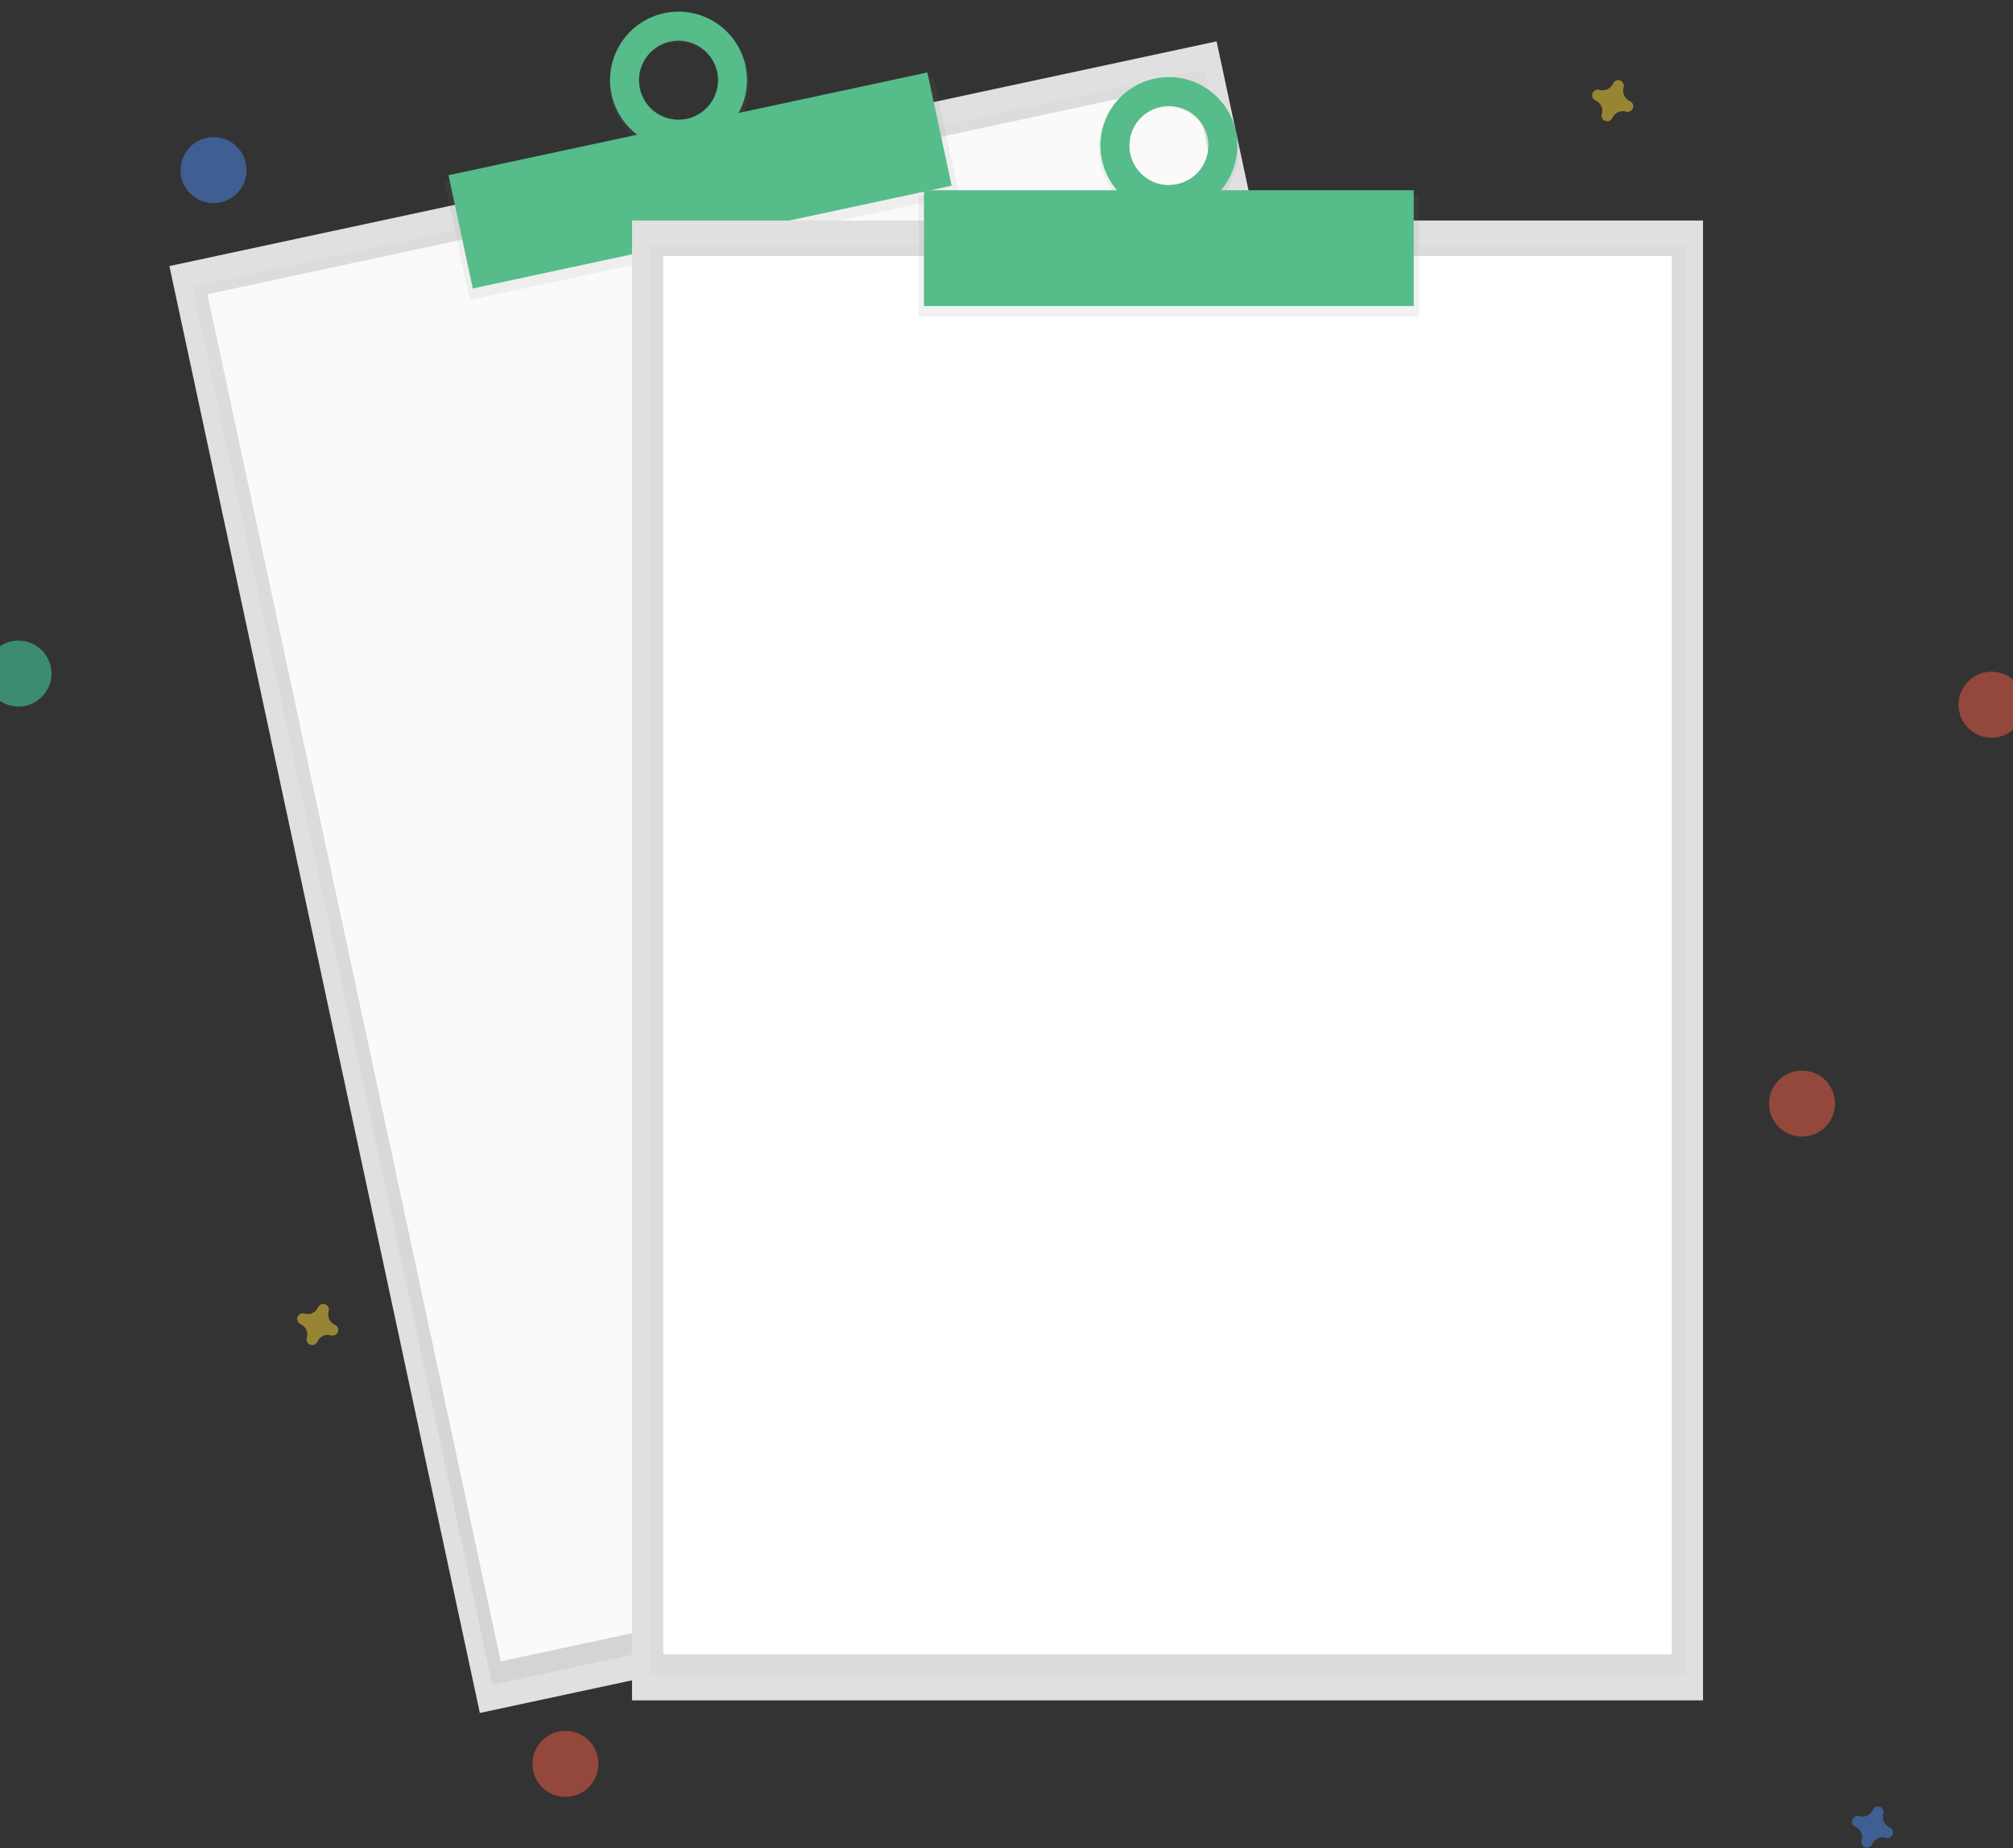 <svg xmlns="http://www.w3.org/2000/svg" xmlns:xlink="http://www.w3.org/1999/xlink" width="61" height="56" version="1.1" viewBox="0 0 61 56"><rect x="0" y="0" width="61" height="56" fill="#333333" stroke="none"/><title>undraw_no_data_qbuo</title><desc>Created with Sketch.</desc><defs><linearGradient id="linearGradient-1" x1="49.999%" x2="49.999%" y1="100%" y2="0%"><stop offset="0%" stop-color="gray" stop-opacity=".25"/><stop offset="54%" stop-color="gray" stop-opacity=".12"/><stop offset="100%" stop-color="gray" stop-opacity=".1"/></linearGradient><linearGradient id="linearGradient-2" x1="54017%" x2="54017%" y1="18020%" y2="13075%"><stop offset="0%" stop-color="gray" stop-opacity=".25"/><stop offset="54%" stop-color="gray" stop-opacity=".12"/><stop offset="100%" stop-color="gray" stop-opacity=".1"/></linearGradient><linearGradient id="linearGradient-3" x1="54017%" x2="54017%" y1="14086%" y2="8243%"><stop offset="0%" stop-color="gray" stop-opacity=".25"/><stop offset="54%" stop-color="gray" stop-opacity=".12"/><stop offset="100%" stop-color="gray" stop-opacity=".1"/></linearGradient><linearGradient id="linearGradient-4" x1="47640%" x2="47640%" y1="71053%" y2="12712%"><stop offset="0%" stop-color="gray" stop-opacity=".25"/><stop offset="54%" stop-color="gray" stop-opacity=".12"/><stop offset="100%" stop-color="gray" stop-opacity=".1"/></linearGradient><linearGradient id="linearGradient-5" x1="47694%" x2="47694%" y1="15613%" y2="10668%"><stop offset="0%" stop-color="gray" stop-opacity=".25"/><stop offset="54%" stop-color="gray" stop-opacity=".12"/><stop offset="100%" stop-color="gray" stop-opacity=".1"/></linearGradient><linearGradient id="linearGradient-6" x1="66686%" x2="66686%" y1="17639%" y2="11795%"><stop offset="0%" stop-color="gray" stop-opacity=".25"/><stop offset="54%" stop-color="gray" stop-opacity=".12"/><stop offset="100%" stop-color="gray" stop-opacity=".1"/></linearGradient></defs><g id="Guide" fill="none" fill-rule="evenodd" stroke="none" stroke-width="1"><g id="空状态" transform="translate(-677, -319)"><g id="Group-7" transform="translate(107, 200)"><g id="Group-20" transform="translate(1, 97)"><g id="undraw_no_data_qbuo" transform="translate(569, 20)"><rect id="Rectangle-path" width="32.455" height="44.842" x="9.476" y="6.159" fill="#E0E0E0" fill-rule="nonzero" transform="translate(25.703, 28.58) rotate(-12.11) translate(-25.703, -28.58)"/><g id="Group" fill="url(#linearGradient-1)" fill-rule="nonzero" opacity=".5" transform="translate(5.793, 4.085)"><rect id="Rectangle-path" width="31.358" height="43.326" x="4.232" y="2.832" transform="translate(19.911, 24.495) rotate(-12.11) translate(-19.911, -24.495)"/></g><rect id="Rectangle-path" width="30.56" height="42.369" x="10.39" y="7.239" fill="#FAFAFA" fill-rule="nonzero" transform="translate(25.67, 28.424) rotate(-12.11) translate(-25.67, -28.424)"/><rect id="Rectangle-path" width="15.16" height="3.672" x="13.684" y="5.866" fill="url(#linearGradient-2)" fill-rule="nonzero" transform="translate(21.264, 7.702) rotate(-12.11) translate(-21.264, -7.702)"/><path id="Shape" fill="url(#linearGradient-3)" fill-rule="nonzero" d="M20.126,2.399 C18.982,2.645 18.258,3.794 18.51,4.965 C18.761,6.136 19.892,6.888 21.034,6.642 C22.177,6.396 22.903,5.247 22.651,4.076 C22.399,2.905 21.271,2.154 20.126,2.399 Z M20.844,5.749 C20.35,5.867 19.833,5.674 19.536,5.26 C19.24,4.847 19.223,4.296 19.494,3.865 C19.764,3.434 20.268,3.21 20.769,3.297 C21.27,3.385 21.669,3.767 21.777,4.263 C21.851,4.584 21.794,4.921 21.619,5.2 C21.444,5.479 21.165,5.676 20.844,5.749 Z"/><rect id="Rectangle-path" width="14.841" height="3.51" x="13.794" y="5.713" fill="#55BC8A" fill-rule="nonzero" transform="translate(21.214, 7.469) rotate(-12.11) translate(-21.214, -7.469)"/><path id="Shape" fill="#55BC8A" fill-rule="nonzero" d="M20.126,2.399 C19.006,2.64 18.293,3.743 18.533,4.863 C18.774,5.983 19.877,6.696 20.997,6.455 C22.117,6.215 22.83,5.112 22.59,3.992 C22.474,3.455 22.15,2.984 21.688,2.686 C21.226,2.387 20.664,2.284 20.126,2.399 Z M20.812,5.6 C20.339,5.702 19.851,5.508 19.576,5.11 C19.301,4.711 19.293,4.186 19.556,3.78 C19.819,3.373 20.301,3.165 20.777,3.252 C21.254,3.34 21.63,3.705 21.732,4.179 C21.87,4.825 21.459,5.462 20.812,5.6 Z"/><rect id="Rectangle-path" width="32.455" height="44.842" x="19.152" y="8.682" fill="#E0E0E0" fill-rule="nonzero"/><g id="Group" fill="url(#linearGradient-4)" fill-rule="nonzero" opacity=".5" transform="translate(19.68, 9.431)"><rect id="Rectangle-path" width="31.358" height="43.326" x=".021" y=".009"/></g><rect id="Rectangle-path" width="30.56" height="42.369" x="20.099" y="9.76" fill="#FFF" fill-rule="nonzero"/><rect id="Rectangle-path" width="15.16" height="3.672" x="27.839" y="7.922" fill="url(#linearGradient-5)" fill-rule="nonzero"/><path id="Shape" fill="url(#linearGradient-6)" fill-rule="nonzero" d="M35.419,4.338 C34.249,4.338 33.3,5.309 33.3,6.508 C33.3,7.706 34.249,8.678 35.419,8.678 C36.59,8.678 37.539,7.706 37.539,6.508 C37.539,5.309 36.59,4.338 35.419,4.338 Z M35.419,7.76 C34.91,7.772 34.445,7.475 34.242,7.008 C34.038,6.541 34.138,5.998 34.494,5.633 C34.849,5.269 35.39,5.156 35.862,5.348 C36.333,5.54 36.642,5.999 36.642,6.508 C36.647,7.189 36.1,7.746 35.419,7.754 L35.419,7.76 Z"/><rect id="Rectangle-path" width="14.841" height="3.51" x="27.999" y="7.765" fill="#55BC8A" fill-rule="nonzero"/><path id="Shape" fill="#55BC8A" fill-rule="nonzero" d="M35.419,4.338 C34.58,4.338 33.824,4.843 33.503,5.618 C33.182,6.393 33.359,7.285 33.953,7.879 C34.546,8.472 35.438,8.649 36.213,8.328 C36.988,8.007 37.494,7.251 37.494,6.412 C37.494,5.266 36.565,4.338 35.419,4.338 Z M35.419,7.609 C34.759,7.608 34.224,7.073 34.224,6.412 C34.224,5.751 34.759,5.216 35.419,5.215 C36.08,5.214 36.616,5.748 36.618,6.409 C36.618,6.727 36.491,7.031 36.267,7.256 C36.042,7.48 35.737,7.606 35.419,7.605 L35.419,7.609 Z"/><path id="Shape" fill="#4D8AF0" fill-rule="nonzero" d="M57.263,57.373 C57.104,57.304 57.022,57.126 57.072,56.96 C57.076,56.947 57.079,56.935 57.08,56.922 C57.084,56.846 57.039,56.777 56.968,56.75 C56.897,56.724 56.817,56.748 56.772,56.808 C56.764,56.818 56.757,56.83 56.752,56.841 C56.683,57.001 56.505,57.083 56.339,57.032 C56.326,57.028 56.314,57.026 56.301,57.025 C56.225,57.02 56.156,57.066 56.13,57.137 C56.103,57.208 56.127,57.288 56.187,57.333 C56.198,57.341 56.209,57.347 56.221,57.352 C56.38,57.422 56.462,57.6 56.411,57.766 C56.408,57.778 56.405,57.791 56.404,57.804 C56.4,57.879 56.445,57.949 56.516,57.975 C56.587,58.001 56.667,57.978 56.712,57.918 C56.72,57.907 56.726,57.896 56.732,57.884 C56.801,57.725 56.979,57.643 57.145,57.693 C57.158,57.697 57.17,57.7 57.183,57.701 C57.259,57.705 57.328,57.66 57.354,57.589 C57.381,57.518 57.357,57.438 57.297,57.393 C57.286,57.385 57.275,57.378 57.263,57.373 Z" opacity=".5"/><path id="Shape" fill="#FDD835" fill-rule="nonzero" d="M10.15,42.145 C9.99,42.075 9.908,41.897 9.959,41.731 C9.963,41.719 9.965,41.706 9.966,41.693 C9.971,41.618 9.925,41.548 9.854,41.522 C9.783,41.496 9.704,41.519 9.658,41.58 C9.65,41.59 9.644,41.601 9.639,41.613 C9.569,41.772 9.391,41.854 9.225,41.804 C9.213,41.8 9.2,41.797 9.187,41.796 C9.112,41.792 9.042,41.837 9.016,41.908 C8.99,41.979 9.013,42.059 9.074,42.105 C9.084,42.112 9.095,42.119 9.107,42.124 C9.266,42.193 9.348,42.371 9.298,42.538 C9.294,42.55 9.291,42.563 9.29,42.575 C9.286,42.651 9.331,42.721 9.402,42.747 C9.473,42.773 9.553,42.749 9.599,42.689 C9.606,42.679 9.613,42.667 9.618,42.656 C9.687,42.496 9.865,42.414 10.032,42.465 C10.044,42.469 10.057,42.471 10.069,42.472 C10.145,42.477 10.215,42.431 10.241,42.36 C10.267,42.289 10.243,42.21 10.183,42.164 C10.173,42.156 10.161,42.15 10.15,42.145 Z" opacity=".5"/><path id="Shape" fill="#FDD835" fill-rule="nonzero" d="M49.391,5.063 C49.232,4.994 49.15,4.816 49.2,4.65 C49.204,4.637 49.207,4.625 49.208,4.612 C49.212,4.536 49.167,4.467 49.096,4.441 C49.025,4.414 48.945,4.438 48.9,4.498 C48.892,4.509 48.886,4.52 48.88,4.532 C48.811,4.691 48.633,4.773 48.467,4.722 C48.454,4.718 48.442,4.716 48.429,4.715 C48.353,4.71 48.284,4.756 48.258,4.827 C48.231,4.898 48.255,4.978 48.315,5.023 C48.326,5.031 48.337,5.037 48.349,5.043 C48.508,5.112 48.59,5.29 48.54,5.456 C48.536,5.468 48.533,5.481 48.532,5.494 C48.528,5.57 48.573,5.639 48.644,5.665 C48.715,5.691 48.795,5.668 48.84,5.608 C48.848,5.597 48.855,5.586 48.86,5.574 C48.929,5.415 49.107,5.333 49.273,5.383 C49.286,5.387 49.298,5.39 49.311,5.391 C49.387,5.395 49.456,5.35 49.482,5.279 C49.509,5.208 49.485,5.128 49.425,5.083 C49.414,5.075 49.403,5.068 49.391,5.063 Z" opacity=".5"/><circle id="Oval" cx="60.35" cy="23.354" r="1" fill="#F55F44" fill-rule="nonzero" opacity=".5"/><circle id="Oval" cx="17.135" cy="55.449" r="1" fill="#F55F44" fill-rule="nonzero" opacity=".5"/><circle id="Oval" cx="54.607" cy="35.441" r="1" fill="#F55F44" fill-rule="nonzero" opacity=".5"/><circle id="Oval" cx="6.471" cy="7.155" r="1" fill="#4D8AF0" fill-rule="nonzero" opacity=".5"/><circle id="Oval" cx=".559" cy="22.41" r="1" fill="#47E6B1" fill-rule="nonzero" opacity=".5"/></g></g></g></g></g></svg>